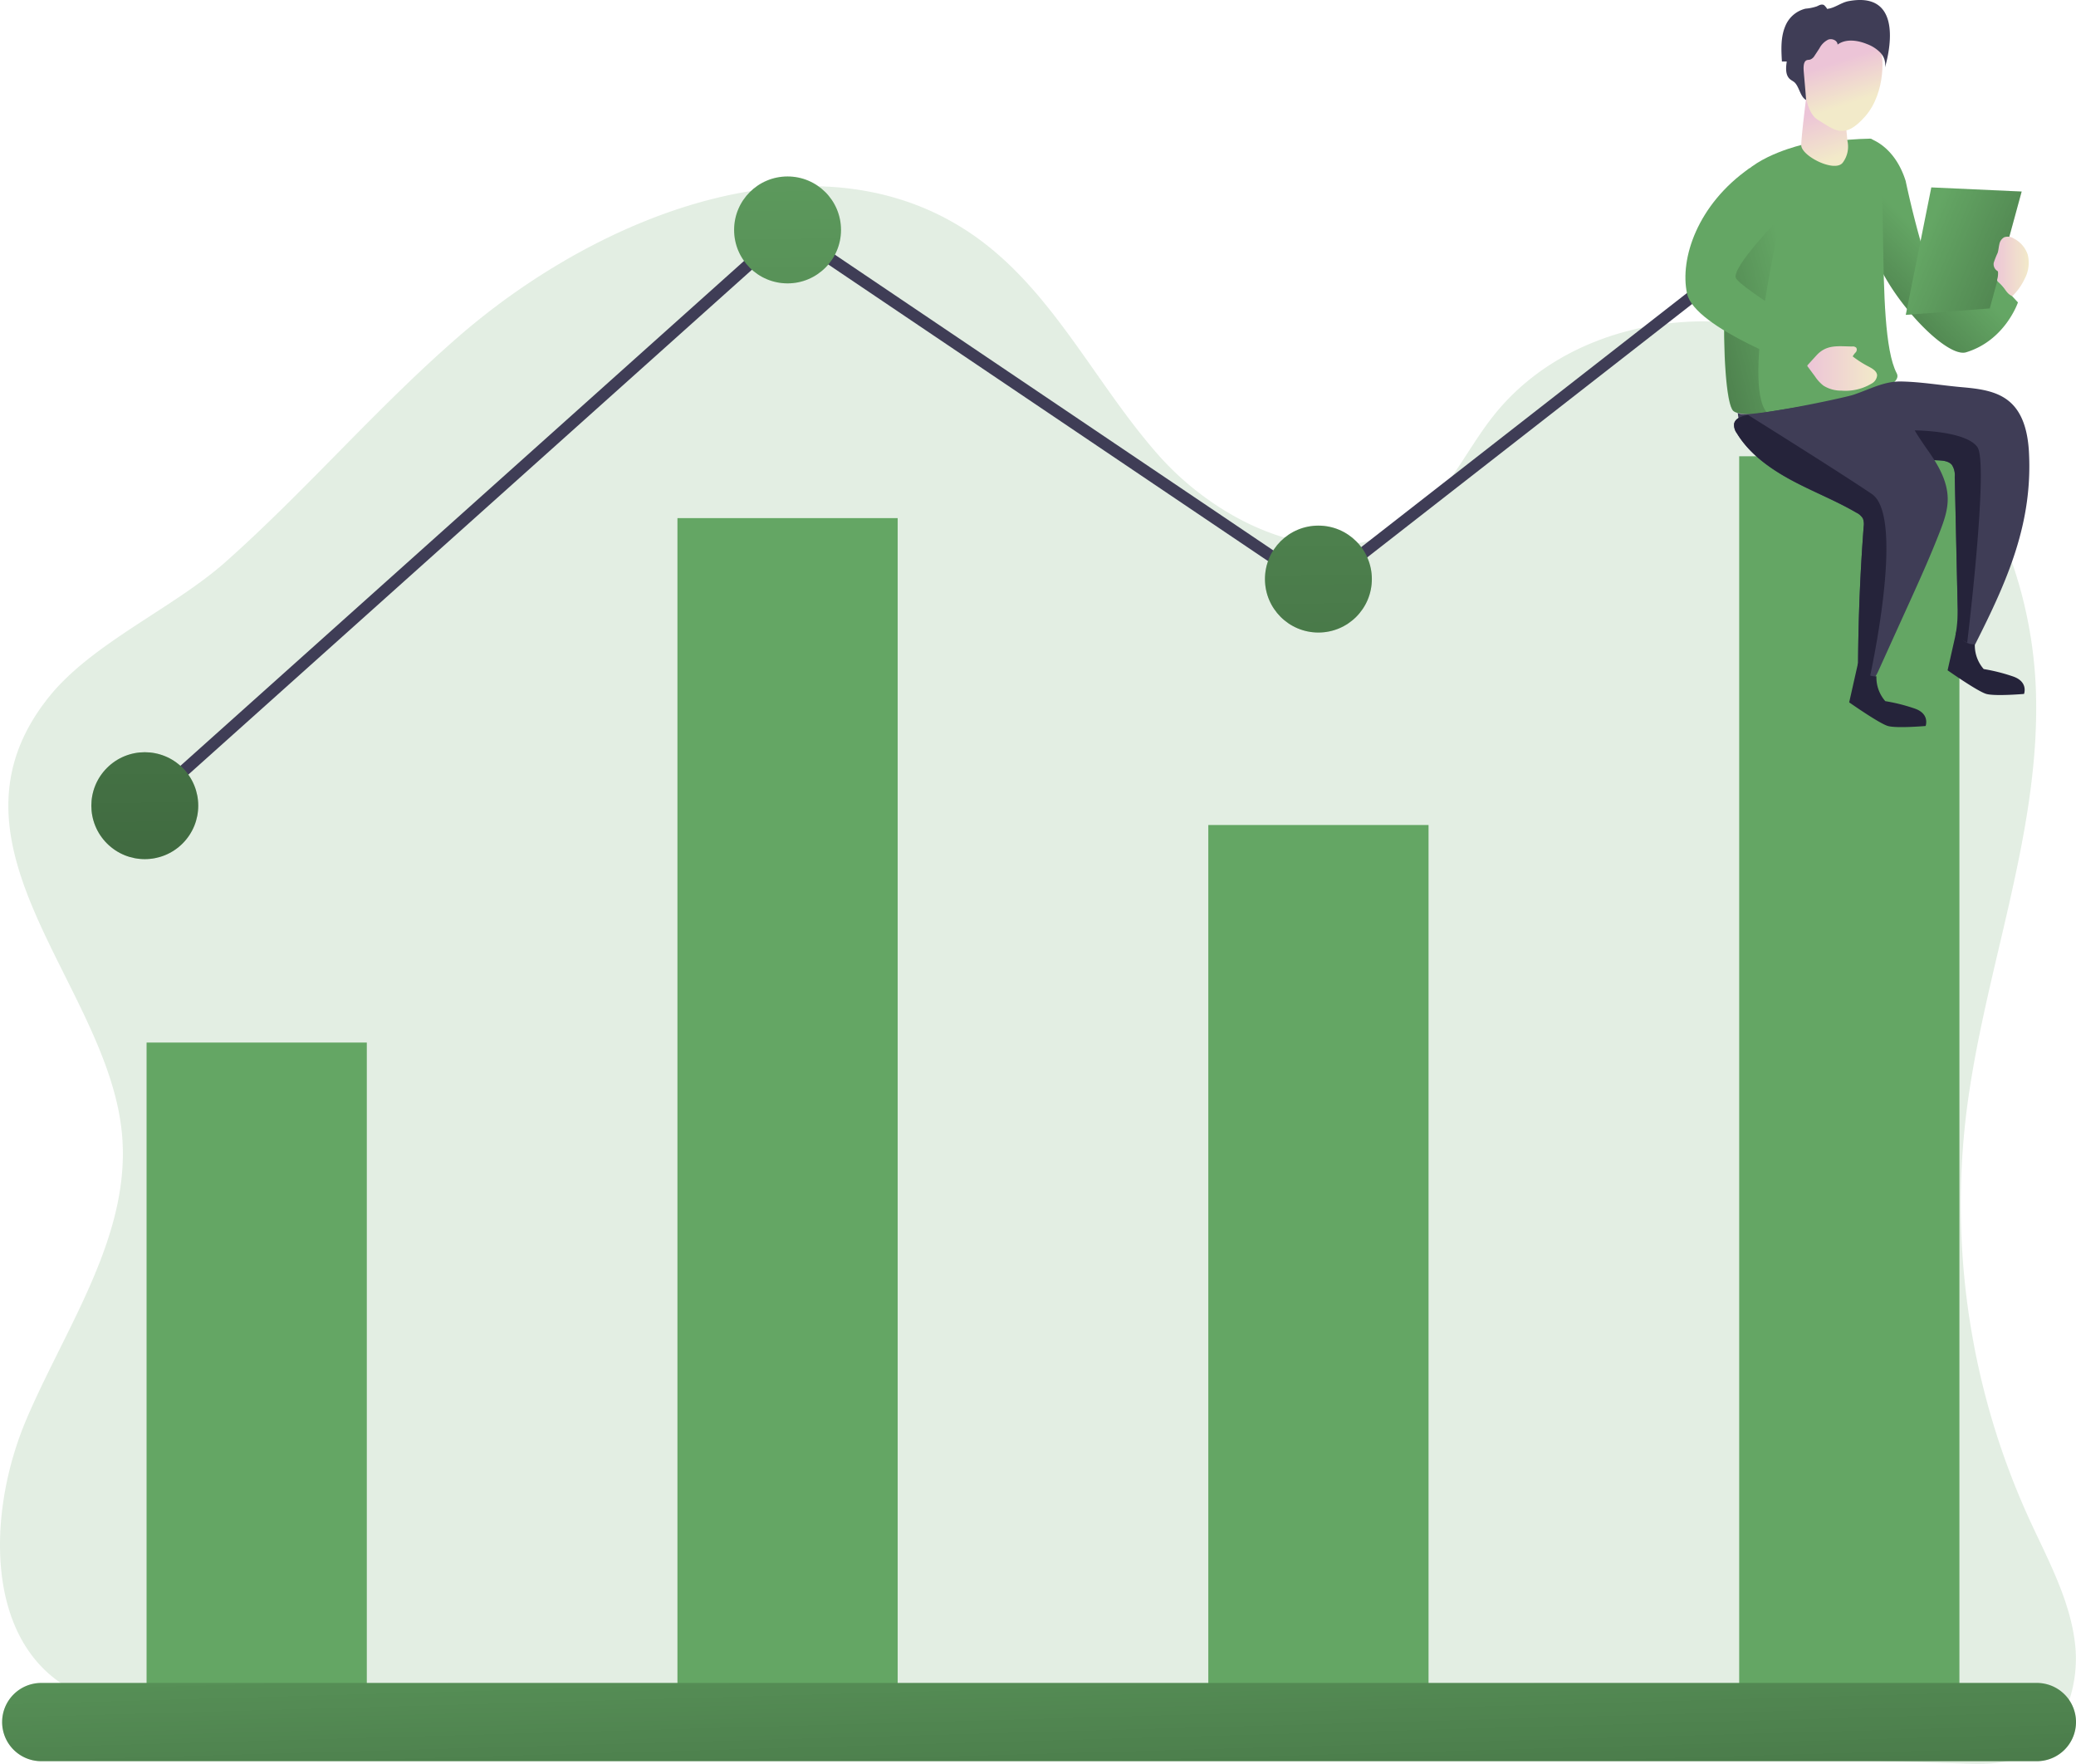 <svg id="Layer_1" data-name="Layer 1" xmlns="http://www.w3.org/2000/svg" xmlns:xlink="http://www.w3.org/1999/xlink" width="702.65" height="596.92" viewBox="0 0 702.65 596.92">
  <defs>
    <linearGradient id="linear-gradient" x1="710.29" y1="516.29" x2="621.36" y2="426.87" gradientTransform="matrix(1, 0, 0, -1, -57.59, 598)" gradientUnits="userSpaceOnUse">
      <stop offset="0" stop-opacity="0"/>
      <stop offset="1"/>
    </linearGradient>
    <linearGradient id="linear-gradient-2" x1="103.52" y1="599.81" x2="112.71" y2="-219.84" gradientTransform="matrix(0.71, 0.71, 0.71, -0.71, -256.37, 427.35)" xlink:href="#linear-gradient"/>
    <linearGradient id="linear-gradient-3" x1="323.23" y1="602.28" x2="332.41" y2="-217.38" gradientTransform="matrix(1, 0, 0, -1, -57.59, 597.94)" xlink:href="#linear-gradient"/>
    <linearGradient id="linear-gradient-4" x1="501.58" y1="604.27" x2="510.77" y2="-215.38" gradientTransform="matrix(1, 0, 0, -1, -57.61, 597.93)" xlink:href="#linear-gradient"/>
    <linearGradient id="linear-gradient-5" x1="407.18" y1="89.46" x2="417.82" y2="-287.72" xlink:href="#linear-gradient"/>
    <linearGradient id="linear-gradient-6" x1="665.31" y1="493.56" x2="532.61" y2="460.92" xlink:href="#linear-gradient"/>
    <linearGradient id="linear-gradient-7" x1="672.42" y1="559.96" x2="677.88" y2="544.01" gradientTransform="matrix(1, 0, 0, -1, -57.59, 598)" gradientUnits="userSpaceOnUse">
      <stop offset="0" stop-color="#ecc4d7"/>
      <stop offset="0.42" stop-color="#efd4d1"/>
      <stop offset="1" stop-color="#f2eac9"/>
    </linearGradient>
    <linearGradient id="linear-gradient-8" x1="679.99" y1="577.33" x2="684.67" y2="563.12" xlink:href="#linear-gradient-7"/>
    <linearGradient id="linear-gradient-9" x1="651.54" y1="517.69" x2="800.85" y2="455.61" gradientTransform="matrix(1, 0, 0, -1, 0, 597.93)" xlink:href="#linear-gradient"/>
    <linearGradient id="linear-gradient-10" x1="732.43" y1="507.78" x2="744.33" y2="507.78" xlink:href="#linear-gradient-7"/>
    <linearGradient id="linear-gradient-11" x1="669.32" y1="473.24" x2="692.92" y2="473.24" xlink:href="#linear-gradient-7"/>
  </defs>
  <title>28. Graphic and Chart</title>
  <path d="M155.55,113.68C203.89,71.85,277.78,43.2,330,80.05c26.48,18.67,40.71,49.92,62.21,74.16s59.55,41.34,85.58,22c12-8.9,18.24-23.4,27.47-35.15,27.46-35,82.19-41.46,120.9-19.58s61,66.78,62.88,111.22c2,49.14-17.87,96.41-23.65,145.25a256.23,256.23,0,0,0,21.15,135.57c6.41,14.07,14.23,28,15.84,43.34s-5.09,33-19.65,38.24c-5.91,2.11-12.36,2-18.63,1.76L61.24,578.81c-12.44-.37-25.36-.87-36.39-6.62C-5.53,556.32-4.47,511.76,9,480.25S44.34,418.14,41.3,384c-4.52-50.68-64.89-97.83-24.79-148,14.56-18.24,42.13-30.05,59.8-45.73C103.8,165.85,127.74,137.75,155.55,113.68Z" transform="translate(0 -0.07)" fill="#64a664" opacity="0.18" style="isolation: isolate"/>
  <path d="M645,61.32s8.11,39.08,15,42.07,14.45-9.29,15-9.18,8,8.2,8,8.2-4.3,12.84-17.53,16.87c-7.34,2.23-28.72-21.5-31.7-35.79a104.53,104.53,0,0,1-1-36.53S641.18,49.16,645,61.32Z" transform="translate(0 -0.07)" fill="#64a664"/>
  <path d="M645,61.32s8.11,39.08,15,42.07,14.45-9.29,15-9.18,8,8.2,8,8.2-4.3,12.84-17.53,16.87c-7.34,2.23-28.72-21.5-31.7-35.79a104.53,104.53,0,0,1-1-36.53S641.18,49.16,645,61.32Z" transform="translate(0 -0.07)" fill="url(#linear-gradient)"/>
  <polyline points="592.41 84.99 446.24 198.98 266.56 77.8 49.01 272.65" fill="none" stroke="#3f3d56" stroke-miterlimit="10" stroke-width="4"/>
  <rect x="49.61" y="352.82" width="74.54" height="229.96" fill="#64a664"/>
  <rect x="408.97" y="279.2" width="74.54" height="303.58" fill="#64a664"/>
  <rect x="229.29" y="175.34" width="74.54" height="407.44" fill="#64a664"/>
  <rect x="588.65" y="154.41" width="74.54" height="428.36" fill="#64a664"/>
  <circle cx="49.01" cy="272.72" r="18.09" transform="translate(-178.49 114.47) rotate(-45)" fill="#64a664"/>
  <circle cx="266.56" cy="77.81" r="18.09" fill="#64a664"/>
  <circle cx="446.23" cy="195.97" r="18.09" fill="#64a664"/>
  <circle cx="49.01" cy="272.72" r="18.09" transform="translate(-178.49 114.47) rotate(-45)" fill="url(#linear-gradient-2)"/>
  <circle cx="266.56" cy="77.81" r="18.09" fill="url(#linear-gradient-3)"/>
  <circle cx="446.23" cy="195.97" r="18.09" fill="url(#linear-gradient-4)"/>
  <path d="M689.41,596.09H14A13.24,13.24,0,0,1,.72,582.85h0A13.24,13.24,0,0,1,14,569.61H689.41a13.24,13.24,0,0,1,13.24,13.24h0A13.24,13.24,0,0,1,689.41,596.09Z" transform="translate(0 -0.07)" fill="#64a664"/>
  <path d="M689.41,596.09H14A13.24,13.24,0,0,1,.72,582.85h0A13.24,13.24,0,0,1,14,569.61H689.41a13.24,13.24,0,0,1,13.24,13.24h0A13.24,13.24,0,0,1,689.41,596.09Z" transform="translate(0 -0.07)" fill="url(#linear-gradient-5)"/>
  <path d="M610.27,49s-15.47,3.41-21.62,11.52-6.84,74.23-2,78.62,59.62-4.59,55.33-12.72c-8.14-15.42-1.17-79.5-9.15-79.42S610.27,49,610.27,49Z" transform="translate(0 -0.07)" fill="#64a664"/>
  <path d="M603,73.19s-13.52,56.15-5.1,66.32c0,0-8.19,2.22-11.21-.4s-4.91-36,.25-51S603,73.19,603,73.19Z" transform="translate(0 -0.07)" fill="url(#linear-gradient-6)"/>
  <path d="M611.3,33.34s-1.53,12.08-1.65,15.78,11.48,9.58,14.1,5.93a9,9,0,0,0,1.53-7.34l-.77-8Z" transform="translate(0 -0.07)" fill="url(#linear-gradient-7)"/>
  <path d="M610.41,20.22s-1,16.83,4.77,20.34,9,7,16.13-1.12,6.35-21.6,4.79-23.57S615.32,2.13,610.41,20.22Z" transform="translate(0 -0.07)" fill="url(#linear-gradient-8)"/>
  <path d="M604.22,9c-1.55,3.71-1.34,7.88-1.11,11.89h1.64c-.32,2.12-.5,4.65,1.13,6,.45.38,1,.63,1.44,1,1.67,1.45,2,5.08,4,6q-.37-4.5-.77-9c-.13-1.53-.37-4.12,1.12-4.5.34-.08.71-.06,1-.16A2.87,2.87,0,0,0,614.12,19c.58-.87,1.15-1.74,1.72-2.62a6.7,6.7,0,0,1,2.94-2.9c1.31-.49,3.15.28,3.17,1.68,2.82-2.06,6.79-1.48,10-.16a12.09,12.09,0,0,1,4.5,2.91,5.86,5.86,0,0,1,1.54,5c2.33-8.06,4.94-25.76-12.44-22.43C623,1,620.88,2.9,618.3,3.08c.31,0-.81-1.24-1-1.33-.89-.38-1.6.14-2.39.48a15.93,15.93,0,0,1-3.8.77A9.91,9.91,0,0,0,604.22,9Z" transform="translate(0 -0.07)" fill="#3f3d56"/>
  <path d="M592.15,57s12.92,3.65,10.8,16.18c0,0-17.08,17.45-15.4,21s32.68,22.09,32.68,22.09l-9.88,8.13s-36.82-13.18-39.35-25S574.58,69.25,592.15,57Z" transform="translate(0 -0.07)" fill="#64a664"/>
  <polygon points="684.26 64.82 673.46 104.38 645.03 106.56 653.68 63.42 684.26 64.82" fill="#64a664"/>
  <polygon points="684.26 64.82 673.46 104.38 645.03 106.56 653.68 63.42 684.26 64.82" fill="url(#linear-gradient-9)"/>
  <path d="M676.05,94.4a1.2,1.2,0,0,0,0,.65,1.54,1.54,0,0,0,.6.64c1.7,1.34,2.42,3.9,4.47,4.58a20.18,20.18,0,0,0,4.19-5.91,11.5,11.5,0,0,0,1-8.12,9.52,9.52,0,0,0-4.67-5.43,3.74,3.74,0,0,0-3.28-.45,3.4,3.4,0,0,0-1.65,2.38c-.24,1-.28,2-.59,2.94a28.9,28.9,0,0,0-1.3,3.27,2.69,2.69,0,0,0,.74,2.44c.36.38.52.22.69.7A7.46,7.46,0,0,1,676.05,94.4Z" transform="translate(0 -0.07)" fill="url(#linear-gradient-10)"/>
  <path d="M626.94,117.33a1.64,1.64,0,0,1,1.35.43,1.35,1.35,0,0,1-.22,1.57,6.3,6.3,0,0,0-1,1.35,34.34,34.34,0,0,0,5.34,3.42c1.31.69,2.86,1.56,2.92,3a3.46,3.46,0,0,1-1.81,2.75,17.07,17.07,0,0,1-10.29,2.41,11.1,11.1,0,0,1-6.06-1.68,13.07,13.07,0,0,1-2.82-3.07l-2.46-3.32a.41.41,0,0,1-.08-.57l.08-.08,2.93-3.22C618.29,116.55,622.1,117.28,626.94,117.33Z" transform="translate(0 -0.07)" fill="url(#linear-gradient-11)"/>
  <path d="M668.54,218.08c-2.63,2.22-4.86-.83-5.29-3.32a53.77,53.77,0,0,1-.65-8.41q-.51-22.47-1-44.94a6.29,6.29,0,0,0-1-4.06c-1.1-1.26-3-1.43-4.61-1.5l-2.8-.13L612,153.77c-5.1-.24-10.34-.51-15-2.6s-8.67-6.43-8.81-11.54c.08,2.77,36-4.91,39.06-5.94,5.68-1.89,10.38-4.63,16.27-4.52,6.74.13,13.69,1.33,20.4,1.92,5.75.51,11.92,1.18,16.28,4.95,4.67,4,6.13,10.59,6.51,16.73C688.08,177.05,679.52,196.38,668.54,218.08Z" transform="translate(0 -0.07)" fill="#3f3d56"/>
  <path d="M665.82,217.61l-4-2.21a50.93,50.93,0,0,0,.81-9.05q-.51-22.47-1-44.94a6.29,6.29,0,0,0-1-4.06c-1.1-1.26-3-1.43-4.61-1.5l-2.8-.13-5.16-10s17.29.06,21.22,5.67S665.82,217.61,665.82,217.61Z" transform="translate(0 -0.07)" fill="#25233a"/>
  <path d="M659.23,169c0,3.76-1.27,7.41-2.63,10.92-3,7.75-6.38,15.3-9.8,22.85q-5.55,12.22-11.09,24.47c-.65,1.43-1.54,3.06-3.1,3.29-1.83.26-2.92-1.41-3.41-3.37a10.43,10.43,0,0,1-.31-2.67q.15-23.13,1.9-46.22a5.5,5.5,0,0,0-.26-2.7,5.25,5.25,0,0,0-2.25-2c-7.09-4.14-14.78-7.1-22-11s-14.16-8.86-18.42-15.86a4.6,4.6,0,0,1-.92-3.22c.41-1.94,2.77-2.62,4.72-2.93l40.22-6.45c9-1.45,15.74,11.52,20.23,17.8C655.75,157,659.23,162.66,659.23,169Z" transform="translate(0 -0.07)" fill="#3f3d56"/>
  <path d="M628.88,224.44l-3,13.32s10.16,7.15,13.11,8,12.76,0,12.76,0,1.54-4.07-3.65-5.89a60.51,60.51,0,0,0-10-2.52,12.22,12.22,0,0,1-3-8.42S631.22,229.64,628.88,224.44Z" transform="translate(0 -0.07)" fill="#25233a"/>
  <path d="M662.19,213.6l-3,13.31s10.16,7.16,13.11,8,12.76,0,12.76,0,1.54-4.07-3.65-5.89a61.55,61.55,0,0,0-10-2.53,12.18,12.18,0,0,1-3-8.41S664.53,218.8,662.19,213.6Z" transform="translate(0 -0.07)" fill="#25233a"/>
  <path d="M632.61,230.48l-3.41-3.37a10.43,10.43,0,0,1-.31-2.67q.15-23.13,1.9-46.22a5.5,5.5,0,0,0-.26-2.7,5.25,5.25,0,0,0-2.25-2c-7.09-4.14-14.78-7.1-22-11s-14.16-8.86-18.42-15.86a4.6,4.6,0,0,1-.92-3.22c.41-1.94,2.77-2.62,4.72-2.93,0,0,30.3,18.9,41.9,26.75S632.61,230.48,632.61,230.48Z" transform="translate(0 -0.07)" fill="#25233a"/>
</svg>

